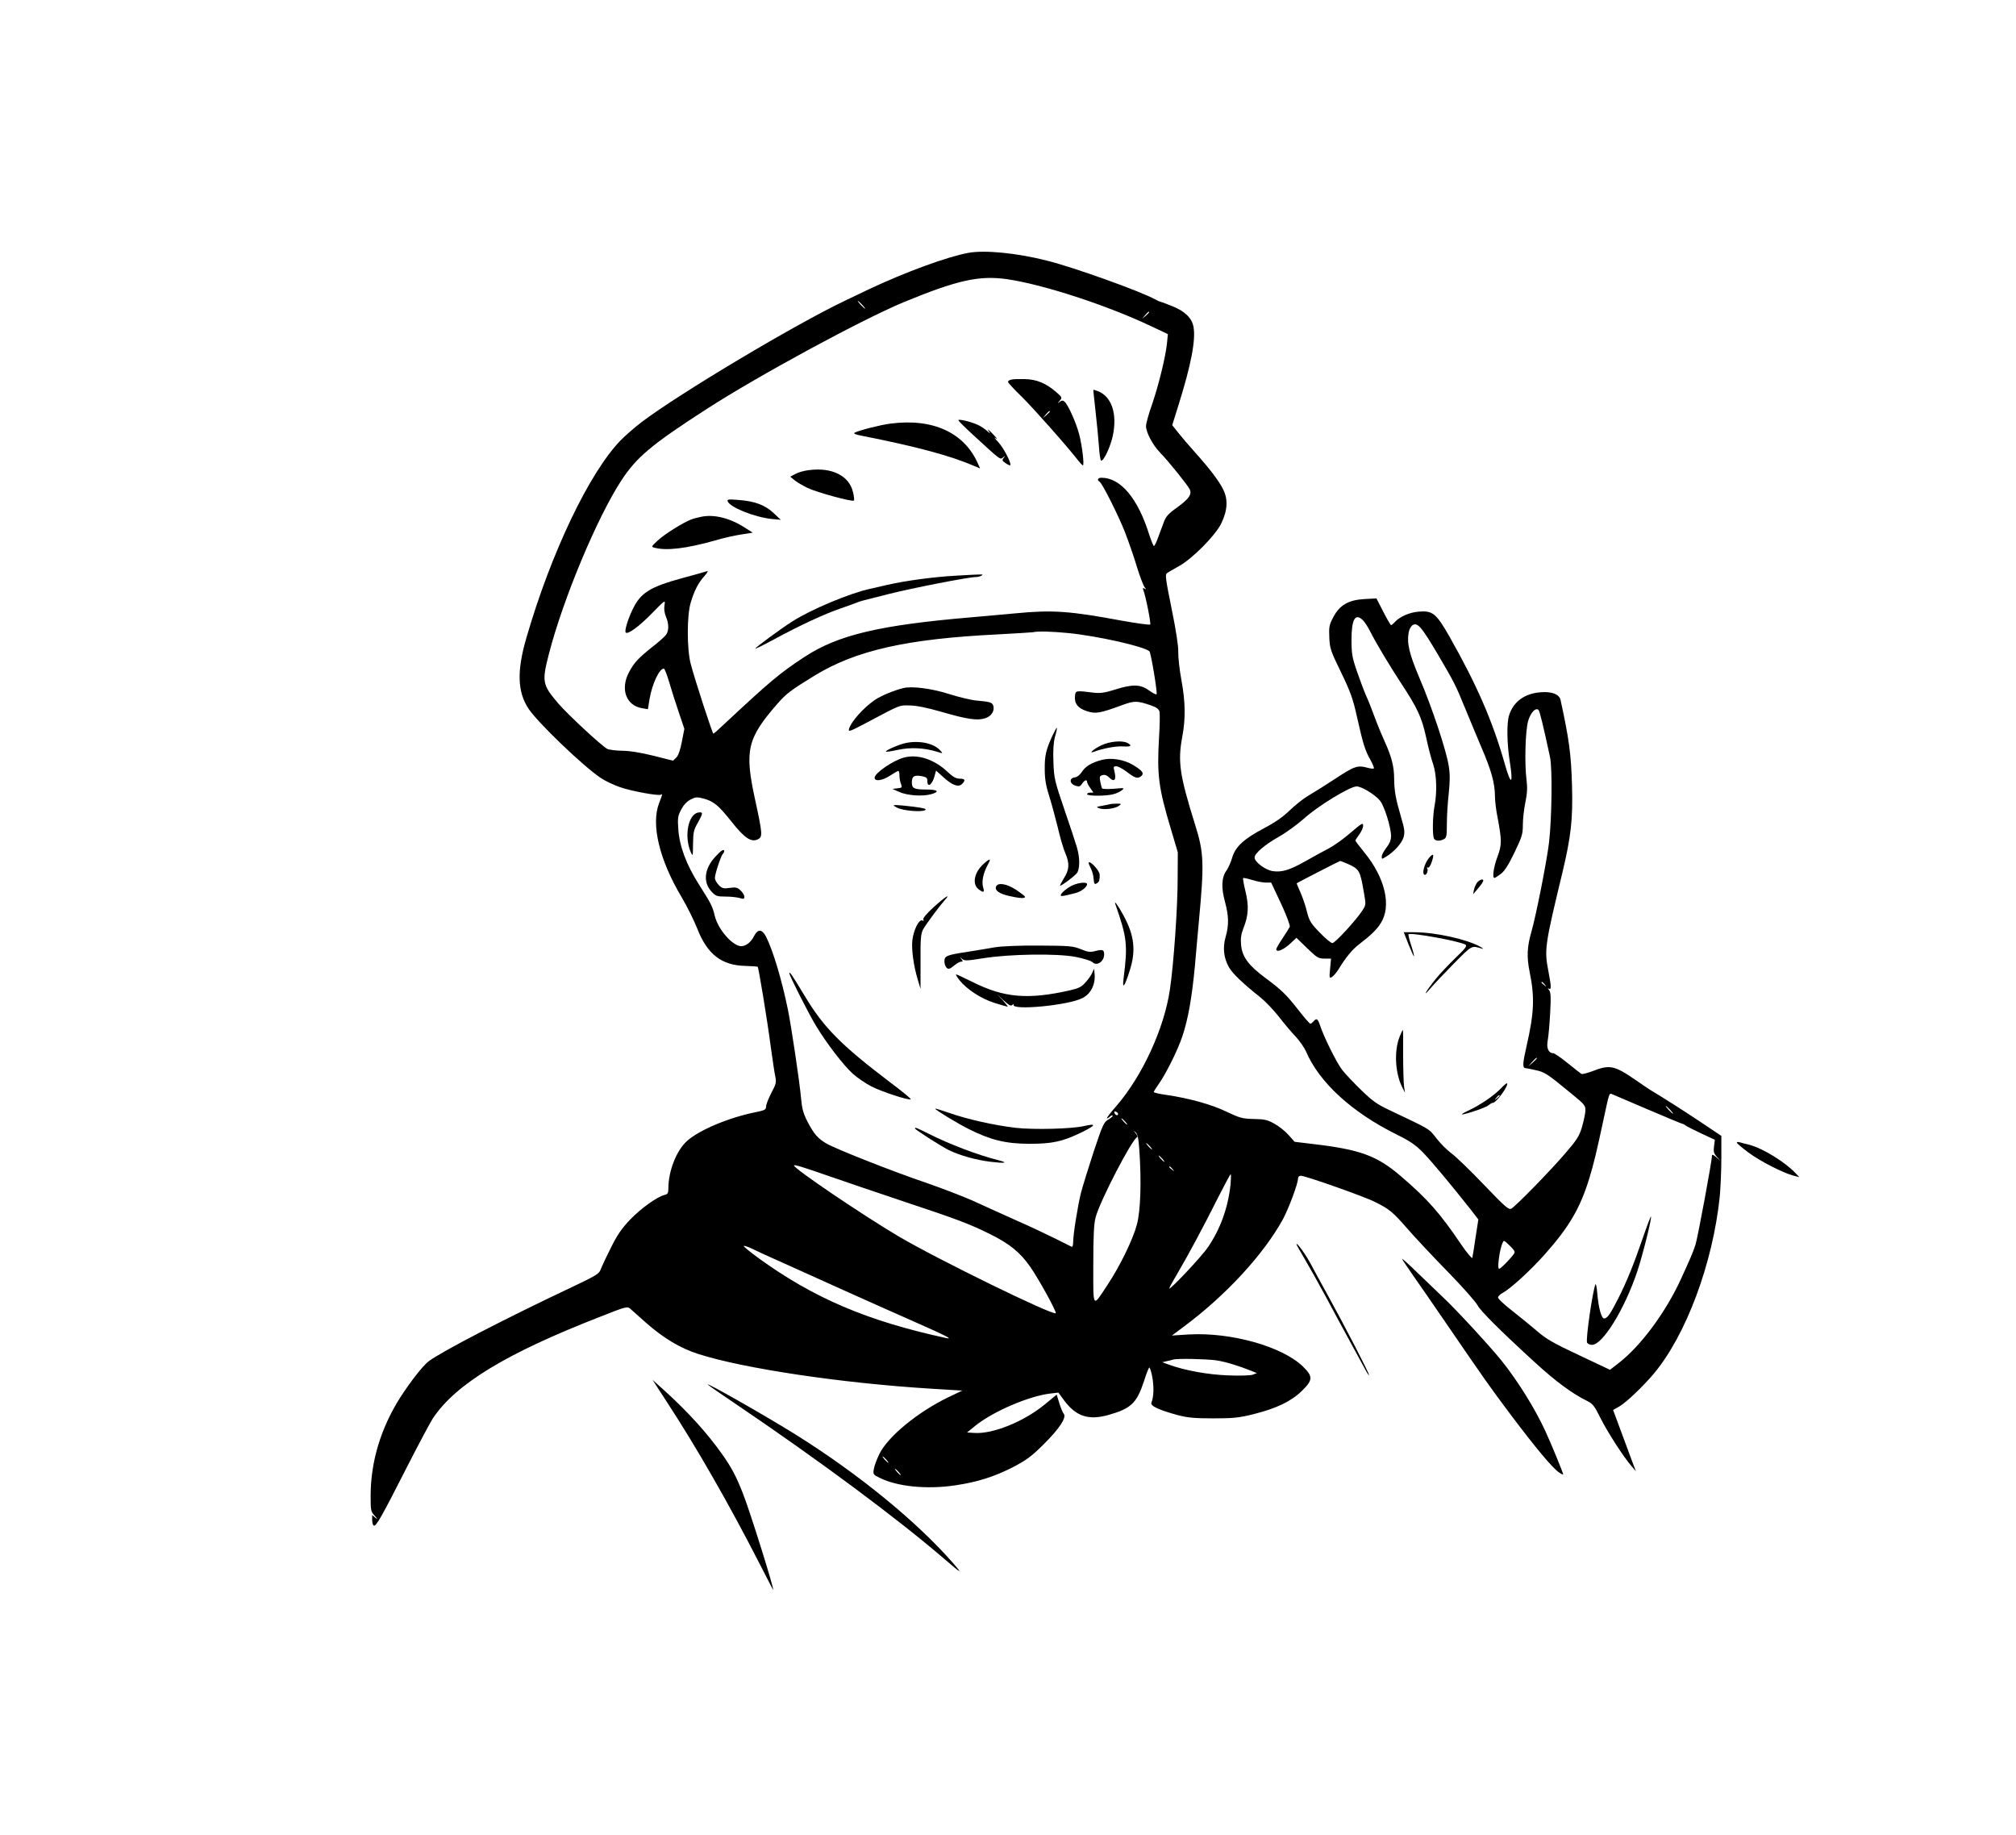 <?xml version="1.0" standalone="no"?>
<!DOCTYPE svg PUBLIC "-//W3C//DTD SVG 20010904//EN"
 "http://www.w3.org/TR/2001/REC-SVG-20010904/DTD/svg10.dtd">
<svg version="1.0" xmlns="http://www.w3.org/2000/svg"
 width="1300pt" height="1183pt" viewBox="0 0 1300 1183"
 preserveAspectRatio="xMidYMid meet">

<g transform="translate(0,1183) scale(0.1,-0.1)"
fill="#000000" stroke="none">
<path d="M6245 10200 c-137 -25 -409 -125 -640 -234 -60 -29 -130 -62 -155
-74 -320 -152 -1068 -598 -1311 -782 -46 -35 -108 -89 -138 -120 -201 -208
-447 -722 -606 -1270 -63 -215 -59 -351 14 -460 59 -89 355 -373 466 -446 28
-19 83 -45 124 -59 71 -25 249 -58 264 -48 10 6 10 5 -13 -55 -53 -138 2 -366
146 -607 35 -60 80 -150 100 -201 64 -165 156 -237 308 -241 43 -1 80 -4 82
-6 6 -6 62 -345 84 -514 12 -87 25 -175 30 -196 7 -33 4 -47 -26 -103 -19 -36
-34 -75 -34 -88 0 -19 -8 -24 -62 -35 -174 -34 -370 -116 -448 -187 -68 -61
-120 -194 -120 -304 0 -32 -4 -39 -26 -44 -49 -13 -152 -87 -222 -160 -54 -57
-83 -99 -124 -183 -30 -59 -59 -122 -65 -138 -9 -26 -31 -40 -179 -110 -439
-207 -848 -419 -931 -482 -36 -28 -114 -127 -180 -229 -126 -197 -193 -416
-193 -637 0 -96 1 -102 28 -131 18 -20 19 -24 4 -12 l-22 19 0 -31 c0 -17 4
-34 10 -37 14 -9 50 54 208 365 80 157 159 305 176 330 148 219 474 417 1076
651 169 67 175 68 195 51 11 -10 56 -50 100 -89 112 -99 222 -165 338 -202
293 -94 930 -189 1507 -224 l195 -12 -90 -43 c-197 -95 -390 -254 -444 -365
-17 -34 -33 -78 -36 -97 -6 -34 -5 -37 37 -57 113 -57 303 -76 487 -49 146 22
251 55 376 119 82 43 117 68 191 142 104 102 153 177 134 200 -7 8 -20 39 -29
69 l-17 55 -79 -65 c-135 -110 -333 -190 -452 -182 l-47 3 58 47 c117 92 343
188 478 204 l53 6 36 -49 c78 -105 158 -131 287 -95 145 41 182 76 228 215 14
45 30 86 34 90 4 5 13 -21 20 -58 12 -64 10 -131 -5 -167 -9 -22 46 -47 169
-81 66 -17 108 -21 231 -21 129 0 165 4 258 27 147 37 242 82 311 149 73 71
74 94 7 159 -134 129 -463 221 -734 206 l-110 -7 79 59 c270 201 513 465 637
691 37 69 97 229 97 261 0 12 7 19 18 19 31 0 413 -135 481 -170 92 -46 112
-63 210 -175 48 -55 164 -179 258 -275 94 -96 179 -193 191 -215 17 -35 150
-167 362 -361 141 -130 249 -209 345 -256 36 -18 47 -32 84 -107 45 -90 148
-251 200 -311 l30 -35 -21 55 c-11 30 -44 119 -73 197 l-53 143 42 24 c46 28
147 124 217 206 211 249 385 717 429 1149 5 57 10 167 10 246 l0 142 -142 95
c-119 79 -207 135 -319 203 -9 6 -50 33 -90 61 -137 95 -170 102 -278 59 -35
-13 -68 -22 -74 -18 -6 4 -46 35 -89 70 -43 35 -84 63 -92 63 -30 0 -45 33
-36 80 5 25 12 104 16 177 6 106 4 136 -7 150 -9 11 -10 14 -1 9 16 -10 16 13
-3 111 -27 141 -24 165 89 633 57 239 69 347 63 565 -6 205 -18 295 -74 553
-9 37 -57 55 -129 49 -102 -8 -173 -59 -202 -146 -17 -48 -15 -186 4 -303 23
-146 8 -155 -31 -18 -80 282 -182 515 -357 824 -87 152 -109 170 -199 163 -60
-5 -122 -32 -153 -66 -11 -12 -22 -21 -26 -21 -3 0 -26 39 -50 86 l-44 86 -77
-4 c-104 -6 -161 -39 -202 -118 -26 -49 -28 -63 -25 -130 3 -70 8 -86 76 -225
61 -126 77 -172 102 -285 40 -178 52 -216 86 -277 16 -28 26 -54 23 -57 -3 -3
-21 -1 -40 4 -63 18 -83 12 -205 -68 -65 -43 -145 -93 -178 -112 -32 -19 -86
-62 -120 -95 -42 -41 -95 -78 -164 -114 -132 -70 -185 -119 -206 -189 -8 -29
-25 -67 -37 -84 -32 -44 -35 -110 -10 -201 25 -93 26 -150 5 -225 -21 -70 -13
-139 21 -198 24 -42 92 -106 205 -196 30 -24 83 -80 117 -123 34 -44 83 -102
109 -129 25 -27 54 -69 65 -93 86 -202 297 -395 589 -539 83 -41 118 -65 167
-115 58 -60 181 -208 303 -362 l53 -69 -18 -116 c-9 -65 -19 -123 -21 -131 -2
-7 -34 31 -71 85 -137 203 -219 296 -393 444 -151 129 -260 169 -558 204
l-124 15 -38 43 c-21 24 -62 57 -91 73 -46 26 -66 30 -135 31 -73 2 -88 6
-175 47 -97 47 -239 86 -386 108 -46 6 -83 15 -83 19 0 4 14 26 31 50 46 64
124 220 153 308 38 112 62 252 81 452 8 96 20 222 25 280 36 386 34 451 -24
635 -100 320 -112 406 -82 566 22 117 20 225 -6 366 -12 65 -21 146 -20 179 1
40 -14 138 -43 280 -38 188 -43 220 -30 229 8 6 43 26 77 45 86 47 234 196
273 275 41 84 45 156 12 221 -29 57 -88 134 -182 239 -37 41 -85 97 -107 125
l-39 49 40 128 c82 261 113 423 97 507 -10 55 -56 100 -134 131 -37 15 -71 28
-77 29 -5 1 -20 7 -32 14 -97 54 -530 209 -703 252 -192 49 -400 69 -505 50z
m250 -170 c232 -34 641 -167 928 -303 l108 -51 -6 -61 c-10 -90 -53 -266 -96
-392 -22 -61 -39 -124 -39 -140 0 -40 42 -120 89 -169 59 -61 180 -212 193
-239 15 -33 -6 -62 -86 -120 -50 -35 -68 -55 -80 -88 -9 -23 -25 -68 -37 -99
-11 -32 -24 -58 -28 -58 -4 0 -17 33 -30 72 -73 235 -185 368 -308 368 -23 0
-31 -14 -13 -25 18 -11 119 -212 164 -325 24 -63 60 -165 78 -227 19 -61 41
-119 49 -129 12 -15 12 -16 0 -9 -11 6 -13 4 -9 -7 16 -40 51 -218 45 -224 -4
-4 -85 7 -180 24 -338 63 -452 71 -687 48 -91 -8 -221 -20 -290 -26 -587 -50
-854 -113 -1069 -253 -161 -105 -226 -160 -525 -439 -33 -32 -63 -58 -66 -58
-6 1 -122 356 -146 450 -25 94 -25 314 0 395 23 77 48 126 89 172 21 24 26 34
14 30 -9 -3 -77 -23 -150 -42 -217 -59 -277 -96 -329 -207 -31 -64 -52 -137
-43 -146 13 -14 85 38 168 123 87 89 88 89 82 54 -4 -23 -1 -49 9 -74 21 -49
20 -95 -2 -121 -9 -11 -48 -46 -87 -76 -89 -71 -117 -101 -149 -162 -58 -109
-18 -216 86 -232 l36 -6 11 68 c17 97 63 194 92 194 4 0 20 -39 34 -87 14 -49
42 -136 62 -195 l36 -107 -16 -82 c-10 -53 -23 -90 -36 -103 l-21 -20 -127 32
c-86 21 -153 32 -203 32 -41 1 -84 6 -96 13 -43 26 -252 220 -314 292 -103
121 -107 139 -60 321 91 352 308 872 465 1114 99 152 195 233 550 462 336 217
1003 578 1275 691 343 141 484 173 665 147z m-935 -165 c13 -14 21 -25 18 -25
-2 0 -15 11 -28 25 -13 14 -21 25 -18 25 2 0 15 -11 28 -25z m1850 -48 c0 -2
-10 -12 -22 -23 l-23 -19 19 23 c18 21 26 27 26 19z m1380 -1987 c10 -10 31
-42 45 -70 39 -77 121 -214 200 -335 105 -159 133 -220 161 -347 13 -62 33
-140 45 -173 23 -67 27 -182 9 -274 -11 -59 -14 -180 -4 -205 7 -18 36 -21 65
-6 17 9 19 22 19 98 0 48 5 136 12 195 8 81 9 126 0 180 -16 100 -107 375
-187 562 -68 160 -84 228 -71 299 4 21 15 40 27 47 31 16 56 -13 158 -185 107
-182 119 -205 177 -348 25 -62 73 -175 105 -252 66 -153 88 -233 89 -316 0
-30 7 -91 16 -135 29 -153 29 -183 0 -259 -24 -64 -35 -136 -19 -136 3 0 22
12 41 26 25 19 50 59 88 138 48 100 54 118 54 177 0 37 7 102 16 145 12 58 14
95 8 144 -14 107 -8 320 10 381 15 54 49 90 67 72 8 -8 30 -99 74 -303 16 -72
12 -393 -6 -550 -14 -120 -83 -468 -113 -574 -29 -100 -32 -164 -12 -263 33
-162 29 -263 -20 -477 -25 -109 -27 -140 -9 -142 6 0 36 -6 67 -13 60 -13 76
-24 228 -149 93 -76 95 -79 93 -118 -2 -21 -12 -68 -23 -104 -16 -54 -34 -82
-106 -165 -98 -115 -320 -341 -348 -357 -17 -9 -39 10 -178 155 -87 91 -180
181 -208 201 -27 20 -71 63 -97 97 -50 64 -35 55 -303 182 -79 37 -110 59
-181 128 -48 46 -103 105 -123 130 -36 45 -122 219 -145 292 -14 40 -22 45
-41 22 -7 -8 -16 -15 -20 -15 -5 0 -37 37 -73 83 -82 105 -113 135 -217 212
-109 81 -150 136 -157 213 -4 43 0 70 16 110 32 80 35 144 12 237 -11 44 -17
82 -15 84 2 3 28 -3 58 -12 29 -9 69 -17 88 -17 l35 0 63 -134 c36 -77 60
-142 57 -151 -4 -8 -25 -42 -47 -75 -22 -32 -40 -64 -40 -69 0 -25 49 -4 97
42 l33 31 69 -67 c63 -61 73 -67 111 -67 l43 0 -6 -65 c-6 -61 -5 -64 13 -53
10 7 29 29 42 50 44 73 89 128 133 161 77 59 113 94 139 136 70 110 28 291
-105 454 -32 39 -59 75 -59 78 0 3 11 20 25 39 14 19 25 44 25 57 0 21 -9 16
-80 -45 -43 -38 -108 -84 -142 -102 -35 -18 -101 -54 -148 -81 -105 -59 -154
-74 -214 -65 -48 8 -116 59 -116 88 0 26 67 83 154 132 47 26 121 80 165 119
88 80 296 207 339 207 33 0 119 -53 151 -92 28 -35 71 -172 71 -228 0 -26 -9
-48 -30 -75 -16 -21 -30 -46 -30 -57 0 -18 1 -18 28 -1 54 33 102 88 113 126
9 33 6 53 -17 131 -34 116 -43 165 -44 246 0 78 -17 142 -59 235 -18 39 -48
111 -66 160 -18 50 -44 115 -58 145 -13 30 -39 100 -58 155 -30 87 -34 113
-34 200 0 134 24 176 75 125z m-1904 -81 c188 -18 494 -87 526 -118 10 -9 53
-270 46 -277 -4 -3 -25 8 -49 25 -54 40 -107 41 -220 5 -63 -20 -93 -24 -133
-20 -121 15 -121 15 -124 -22 -5 -48 19 -78 77 -97 56 -18 83 -14 229 40 78
28 96 28 185 -3 35 -12 49 -23 54 -40 3 -13 2 -88 -3 -166 -14 -243 -4 -323
78 -596 l43 -145 -1 -170 c0 -184 -25 -546 -50 -715 -37 -251 -177 -555 -344
-749 -39 -44 -67 -81 -62 -81 4 0 13 5 20 12 6 6 14 9 17 6 3 -3 -9 -14 -27
-25 -31 -18 -37 -33 -96 -209 -34 -104 -71 -224 -82 -266 -21 -86 -50 -267
-50 -318 0 -17 -4 -30 -9 -28 -5 2 -51 25 -102 51 -52 26 -170 82 -264 123
-93 42 -218 98 -276 125 -59 26 -191 77 -295 113 -221 75 -580 217 -643 253
-58 33 -83 63 -125 144 -26 51 -35 85 -40 145 -10 112 -63 466 -86 579 -40
193 -95 377 -141 468 -25 47 -52 49 -75 5 -21 -42 -52 -67 -84 -68 -55 0 -150
108 -171 196 -15 62 -22 76 -102 202 -82 129 -126 248 -133 357 -5 70 -3 85
18 125 15 29 36 52 60 65 33 17 42 18 84 7 66 -18 96 -42 181 -149 83 -105
126 -134 168 -115 34 16 33 32 -16 258 -69 317 -51 393 144 617 59 67 86 87
239 181 267 163 593 237 1178 266 118 6 222 13 230 14 33 8 122 5 226 -5z
m1806 -1489 c72 -32 79 -42 102 -179 15 -83 15 -84 -9 -121 -39 -61 -176 -210
-193 -210 -9 0 -46 30 -82 68 -58 60 -67 74 -83 137 -9 39 -29 94 -42 124 -14
30 -24 55 -23 57 5 4 273 142 279 143 4 1 26 -8 51 -19z m1269 -777 c13 -16
12 -17 -3 -4 -10 7 -18 15 -18 17 0 8 8 3 21 -13z m-51 -476 c0 -2 -12 -14
-27 -28 l-28 -24 24 28 c23 25 31 32 31 24z m710 -327 c118 -50 220 -93 226
-94 7 -1 18 -7 25 -13 8 -6 53 -28 101 -51 l86 -40 -5 -41 c-5 -35 -2 -47 18
-69 l24 -27 -27 24 c-16 14 -28 20 -28 13 0 -33 -93 -535 -107 -577 -15 -47
-35 -93 -96 -226 -99 -214 -259 -429 -401 -538 l-54 -42 -199 94 c-168 79
-211 103 -274 158 -41 35 -114 94 -162 132 -48 37 -87 74 -87 82 0 8 13 21 30
30 49 26 177 142 272 249 157 177 227 296 287 491 29 97 43 152 96 400 31 145
32 148 48 142 6 -3 109 -46 227 -97z m150 -5 c13 -14 21 -25 18 -25 -2 0 -15
11 -28 25 -13 14 -21 25 -18 25 2 0 15 -11 28 -25z m-3560 -26 c0 -14 -17 -10
-23 5 -4 10 -1 13 9 9 7 -3 14 -9 14 -14z m45 -49 c10 -11 16 -20 13 -20 -3 0
-13 9 -23 20 -10 11 -16 20 -13 20 3 0 13 -9 23 -20z m92 -185 c14 -200 8
-393 -16 -480 -25 -95 -109 -267 -187 -385 -101 -153 -94 -163 -94 126 0 188
4 264 15 306 27 103 234 503 268 517 4 1 0 13 -10 25 -15 18 -15 19 0 6 13
-12 19 -40 24 -115z m68 25 c10 -11 16 -20 13 -20 -3 0 -13 9 -23 20 -10 11
-16 20 -13 20 3 0 13 -9 23 -20z m80 -80 c10 -11 16 -20 13 -20 -3 0 -13 9
-23 20 -10 11 -16 20 -13 20 3 0 13 -9 23 -20z m-2150 -112 c94 -33 310 -106
480 -163 349 -116 426 -145 561 -212 125 -62 192 -117 256 -208 55 -78 173
-293 166 -301 -17 -17 -762 347 -1013 495 -230 136 -675 437 -675 457 0 8 53
-8 225 -68z m2216 45 c13 -16 12 -17 -3 -4 -10 7 -18 15 -18 17 0 8 8 3 21
-13z m374 -100 c-16 -148 -65 -286 -146 -404 -40 -60 -249 -281 -249 -265 0 5
22 45 49 90 66 111 173 310 265 494 42 83 79 152 82 152 3 0 2 -30 -1 -67z
m1805 -398 c29 -30 32 -36 20 -52 -28 -37 -84 -93 -93 -93 -6 0 -7 22 -3 53 7
65 24 127 35 127 4 0 22 -16 41 -35z m-4692 -106 c75 -34 254 -114 397 -179
143 -64 350 -157 460 -205 197 -87 245 -112 195 -101 -507 110 -851 256 -1210
516 -49 36 -91 70 -94 76 -2 6 22 -1 55 -17 33 -16 121 -57 197 -90z m2795
-629 c60 -9 142 -34 232 -70 l30 -12 -25 -10 c-15 -6 -81 -8 -160 -5 -132 5
-277 31 -385 70 l-40 15 30 7 c17 4 35 8 40 10 22 8 215 4 278 -5z m-2128
-640 c10 -11 16 -20 13 -20 -3 0 -13 9 -23 20 -10 11 -16 20 -13 20 3 0 13 -9
23 -20z m80 -80 c10 -11 16 -20 13 -20 -3 0 -13 9 -23 20 -10 11 -16 20 -13
20 3 0 13 -9 23 -20z"/>
<path d="M6523 9383 c-13 -2 -23 -9 -23 -15 0 -5 40 -49 89 -96 74 -73 290
-316 367 -415 12 -15 24 -27 27 -27 10 0 -5 128 -24 200 -21 79 -72 192 -95
211 -11 9 -18 8 -31 -2 -16 -12 -16 -12 0 7 18 21 17 22 -24 58 -66 56 -124
80 -199 82 -36 1 -75 0 -87 -3z m247 -206 c0 -2 -10 -12 -22 -23 l-23 -19 19
23 c18 21 26 27 26 19z"/>
<path d="M7050 9316 c0 -2 6 -62 14 -133 8 -70 18 -172 22 -225 3 -54 10 -98
15 -98 18 0 60 91 75 161 30 143 -8 254 -98 288 -16 6 -28 9 -28 7z"/>
<path d="M6180 9121 c0 -5 42 -46 93 -93 184 -169 175 -162 195 -147 15 13 16
12 4 -3 -11 -14 -10 -19 10 -32 12 -9 26 -16 30 -16 18 0 -37 109 -75 150 -23
24 -31 36 -17 25 16 -12 12 -6 -9 18 -36 39 -53 50 -30 20 7 -10 0 -6 -16 9
-17 15 -46 34 -67 42 -47 20 -118 36 -118 27z"/>
<path d="M5742 9099 c-65 -8 -204 -44 -230 -58 -11 -6 2 -12 44 -20 354 -70
570 -128 726 -195 l38 -16 -12 27 c-87 203 -291 298 -566 262z"/>
<path d="M5215 8799 c-28 -3 -66 -14 -85 -24 l-34 -18 29 -24 c17 -13 54 -35
83 -49 59 -28 289 -91 298 -81 4 3 1 29 -6 56 -25 105 -137 160 -285 140z"/>
<path d="M4692 8599 c13 -39 172 -103 286 -115 l57 -5 -46 43 c-55 52 -121 77
-228 85 -61 5 -73 4 -69 -8z"/>
<path d="M4525 8499 c-22 -4 -53 -12 -68 -18 -54 -21 -171 -94 -215 -135 -43
-40 -44 -41 -21 -47 75 -21 209 -5 391 47 50 15 125 32 166 38 l76 12 -52 33
c-95 61 -196 86 -277 70z"/>
<path d="M6170 8119 c-150 -8 -333 -33 -450 -60 -47 -11 -96 -22 -109 -25
-131 -28 -381 -133 -503 -211 -71 -45 -237 -167 -237 -174 -1 -4 54 23 122 60
164 89 323 163 432 200 50 18 97 34 105 38 19 8 10 5 195 52 153 39 522 111
568 111 12 0 28 4 36 9 15 10 20 10 -159 0z"/>
<path d="M9218 6303 c-34 -39 -53 -113 -29 -113 12 0 22 30 14 42 -3 6 -1 8 5
5 6 -4 16 11 25 38 16 47 11 57 -15 28z"/>
<path d="M9527 6143 c-8 -10 -18 -31 -22 -48 l-6 -30 26 30 c38 44 49 65 32
65 -8 0 -21 -8 -30 -17z"/>
<path d="M9083 5741 c18 -44 33 -78 35 -76 2 2 -6 34 -18 70 -12 36 -20 69
-17 72 14 13 331 -45 367 -67 12 -8 -1 -25 -66 -87 -44 -43 -101 -103 -125
-133 -60 -74 -92 -129 -38 -65 24 28 93 101 155 164 119 120 112 116 181 95
10 -3 6 2 -9 11 -86 49 -291 95 -428 95 l-68 0 31 -79z"/>
<path d="M9026 5148 c-37 -90 -30 -232 14 -323 l20 -40 -6 40 c-3 22 -6 113
-6 203 1 89 0 162 -2 162 -2 0 -11 -19 -20 -42z"/>
<path d="M9679 4814 c-44 -47 -135 -109 -213 -145 -36 -17 -49 -26 -31 -23 56
12 150 46 166 60 8 8 20 14 25 14 23 0 104 113 92 126 -3 2 -20 -12 -39 -32z
m-9 -48 c0 -2 -8 -10 -17 -17 -16 -13 -17 -12 -4 4 13 16 21 21 21 13z"/>
<path d="M5825 7394 c-59 -14 -145 -50 -183 -76 -74 -51 -152 -138 -167 -186
-6 -22 3 -19 102 33 238 126 217 118 291 117 45 -1 112 -15 206 -42 165 -48
230 -57 280 -40 40 13 61 48 51 81 -7 21 -22 25 -111 33 -33 3 -112 22 -175
42 -110 35 -237 52 -294 38z"/>
<path d="M6787 7088 c-42 -91 -51 -130 -50 -218 0 -63 8 -107 28 -170 15 -47
40 -139 56 -204 15 -66 37 -141 49 -167 28 -66 26 -106 -10 -162 -16 -26 -27
-47 -24 -47 12 0 94 62 109 82 19 28 19 98 0 163 -8 28 -44 138 -81 245 -63
185 -67 201 -71 305 -3 78 0 126 10 165 9 30 14 56 12 58 -2 2 -14 -21 -28
-50z"/>
<path d="M5841 7040 c-44 -9 -135 -49 -128 -56 2 -2 37 3 78 12 80 17 167 13
247 -11 44 -14 44 -14 25 7 -41 46 -134 66 -222 48z"/>
<path d="M7104 7026 c-50 -23 -90 -58 -48 -42 54 21 142 37 185 34 52 -3 62 4
30 22 -34 18 -113 11 -167 -14z"/>
<path d="M5829 6946 c-71 -19 -189 -100 -189 -130 0 -26 50 -19 100 14 25 16
48 30 53 30 4 0 7 -13 7 -29 0 -16 4 -41 10 -55 8 -23 7 -25 -23 -28 l-32 -4
40 -18 c53 -25 153 -32 210 -16 57 16 43 30 -30 30 -81 0 -95 7 -95 46 0 40
15 49 65 40 29 -6 35 -11 35 -31 0 -47 32 -24 47 34 l9 33 49 -44 c58 -52 96
-65 119 -42 24 24 19 34 -15 34 -24 0 -44 11 -81 46 -85 79 -191 114 -279 90z"/>
<path d="M7105 6931 c-65 -17 -105 -41 -127 -75 -14 -22 -32 -36 -48 -38 -36
-4 -34 -40 4 -53 25 -8 31 -7 44 13 15 23 32 29 32 11 0 -6 9 -24 21 -40 l20
-29 -20 0 c-12 0 -21 -4 -21 -10 0 -13 124 -13 170 0 20 5 45 17 55 26 19 14
15 15 -52 9 -39 -3 -73 -2 -76 2 -3 5 -8 24 -12 44 -6 32 -4 37 15 42 14 4 28
-1 41 -14 36 -36 50 -17 34 44 -6 23 -4 27 13 27 11 0 40 -15 64 -33 56 -43
72 -48 94 -33 25 19 13 37 -49 74 -60 36 -142 49 -202 33z"/>
<path d="M7155 6645 c-5 -2 -28 -6 -50 -10 -38 -7 -38 -8 -16 -16 30 -12 104
-2 128 17 16 12 15 13 -17 13 -19 0 -39 -2 -45 -4z"/>
<path d="M5785 6623 c35 -19 155 -30 180 -16 13 8 -4 13 -72 22 -49 6 -100 11
-114 11 -23 -1 -23 -1 6 -17z"/>
<path d="M4504 6592 c-67 -10 -94 -155 -49 -257 13 -28 13 -25 14 54 1 75 4
91 32 139 33 60 34 68 3 64z"/>
<path d="M4612 6306 c-71 -77 -80 -164 -23 -225 26 -28 35 -31 88 -31 32 0 73
-4 91 -9 27 -8 32 -7 32 8 0 10 -11 28 -24 40 -21 20 -31 22 -70 17 -40 -6
-49 -4 -71 18 -14 14 -25 34 -25 46 0 25 38 141 51 155 5 5 9 13 9 17 0 18
-20 6 -58 -36z"/>
<path d="M6342 6260 c-62 -56 -75 -133 -29 -165 31 -22 37 -19 26 17 -10 36 2
91 31 144 24 42 15 43 -28 4z"/>
<path d="M7020 6265 c0 -4 7 -19 15 -35 8 -16 16 -45 17 -64 3 -38 6 -40 25
-28 11 7 16 25 14 54 -2 29 -71 100 -71 73z"/>
<path d="M6920 6124 c-37 -16 -80 -52 -80 -66 0 -8 15 -6 93 14 38 9 77 39 77
58 0 15 -50 11 -90 -6z"/>
<path d="M6423 6114 c-9 -24 19 -45 83 -60 66 -15 104 -18 104 -6 0 4 -26 24
-57 45 -61 40 -119 50 -130 21z"/>
<path d="M6021 5982 c-46 -42 -72 -73 -67 -80 5 -8 2 -10 -8 -6 -21 8 -56 -65
-63 -130 -6 -59 9 -166 35 -251 l18 -60 0 175 c-1 148 2 180 16 207 19 35 108
154 141 191 43 47 -1 19 -72 -46z"/>
<path d="M7193 5999 c75 -216 80 -260 52 -479 -9 -72 7 -52 40 53 41 128 30
226 -40 355 -36 66 -64 104 -52 71z"/>
<path d="M6416 5723 c-39 -7 -118 -20 -175 -29 -138 -21 -151 -26 -151 -63 0
-15 7 -34 15 -41 12 -10 20 -7 46 14 17 14 37 26 46 26 13 0 13 3 2 18 -12 16
-12 16 4 1 16 -14 28 -14 135 3 173 28 479 32 598 9 52 -10 99 -25 109 -34 27
-28 75 4 75 50 0 30 -10 34 -56 22 -34 -9 -49 -7 -95 12 -50 20 -71 22 -268
23 -130 1 -241 -4 -285 -11z"/>
<path d="M7043 5558 c-6 -14 -25 -42 -43 -61 -25 -29 -43 -38 -98 -51 -274
-62 -427 -49 -632 54 -56 28 -104 50 -106 48 -1 -2 9 -19 23 -37 46 -58 139
-119 224 -146 44 -14 83 -25 87 -25 3 0 -12 19 -33 43 l-40 42 45 -43 c38 -34
48 -40 59 -30 8 7 11 8 8 2 -23 -41 353 -6 444 42 55 28 85 91 77 160 l-3 29
-12 -27z"/>
<path d="M5090 5555 c0 -14 125 -261 170 -335 68 -114 180 -259 240 -313 27
-24 79 -60 117 -80 66 -34 237 -91 256 -84 5 1 -53 50 -130 107 -320 243 -432
355 -556 563 -81 134 -97 157 -97 142z"/>
<path d="M6030 4683 c0 -8 140 -93 217 -132 142 -71 237 -94 388 -95 152 0
217 14 344 76 90 45 93 57 9 38 -81 -18 -320 -24 -438 -11 -136 16 -308 54
-426 95 -52 18 -94 31 -94 29z"/>
<path d="M5900 4555 c0 -7 161 -110 215 -138 71 -35 176 -65 274 -77 94 -11
115 -7 50 10 -135 34 -316 103 -451 171 -78 39 -88 43 -88 34z"/>
<path d="M10595 3853 c-61 -177 -105 -286 -162 -398 -49 -97 -69 -125 -89
-125 -17 0 -36 67 -44 160 -3 41 -9 68 -12 60 -19 -48 -63 -352 -54 -375 3 -8
17 -15 32 -15 69 0 211 231 293 477 36 110 94 343 87 350 -2 2 -25 -58 -51
-134z"/>
<path d="M11200 4463 c0 -4 33 -32 73 -62 73 -55 221 -131 291 -150 l39 -10
-24 25 c-67 72 -212 161 -299 184 -25 6 -53 13 -62 16 -10 3 -18 2 -18 -3z"/>
<path d="M8360 3809 c0 -4 24 -46 53 -95 29 -49 93 -163 142 -254 48 -91 118
-219 154 -285 36 -66 77 -141 91 -167 13 -26 26 -45 28 -43 5 5 -161 325 -266
515 -41 74 -90 164 -109 200 -31 59 -92 144 -93 129z"/>
<path d="M9041 3714 c2 -6 37 -57 77 -115 40 -57 135 -194 210 -304 253 -369
274 -399 417 -590 156 -207 268 -342 309 -368 14 -10 26 -15 26 -12 0 9 -78
200 -115 279 -65 142 -176 321 -280 451 -78 97 -289 326 -377 409 -40 39 -118
113 -172 165 -54 53 -97 91 -95 85z"/>
<path d="M4302 2789 c192 -294 397 -652 593 -1034 48 -93 88 -172 90 -174 14
-14 -151 514 -196 625 -42 107 -73 165 -131 247 -95 135 -223 276 -371 410
l-79 71 94 -145z"/>
<path d="M4565 2903 c6 -6 82 -59 170 -118 549 -371 1051 -744 1360 -1010 108
-93 115 -95 49 -20 -237 270 -610 574 -1011 825 -202 126 -597 350 -568 323z"/>
</g>
</svg>
